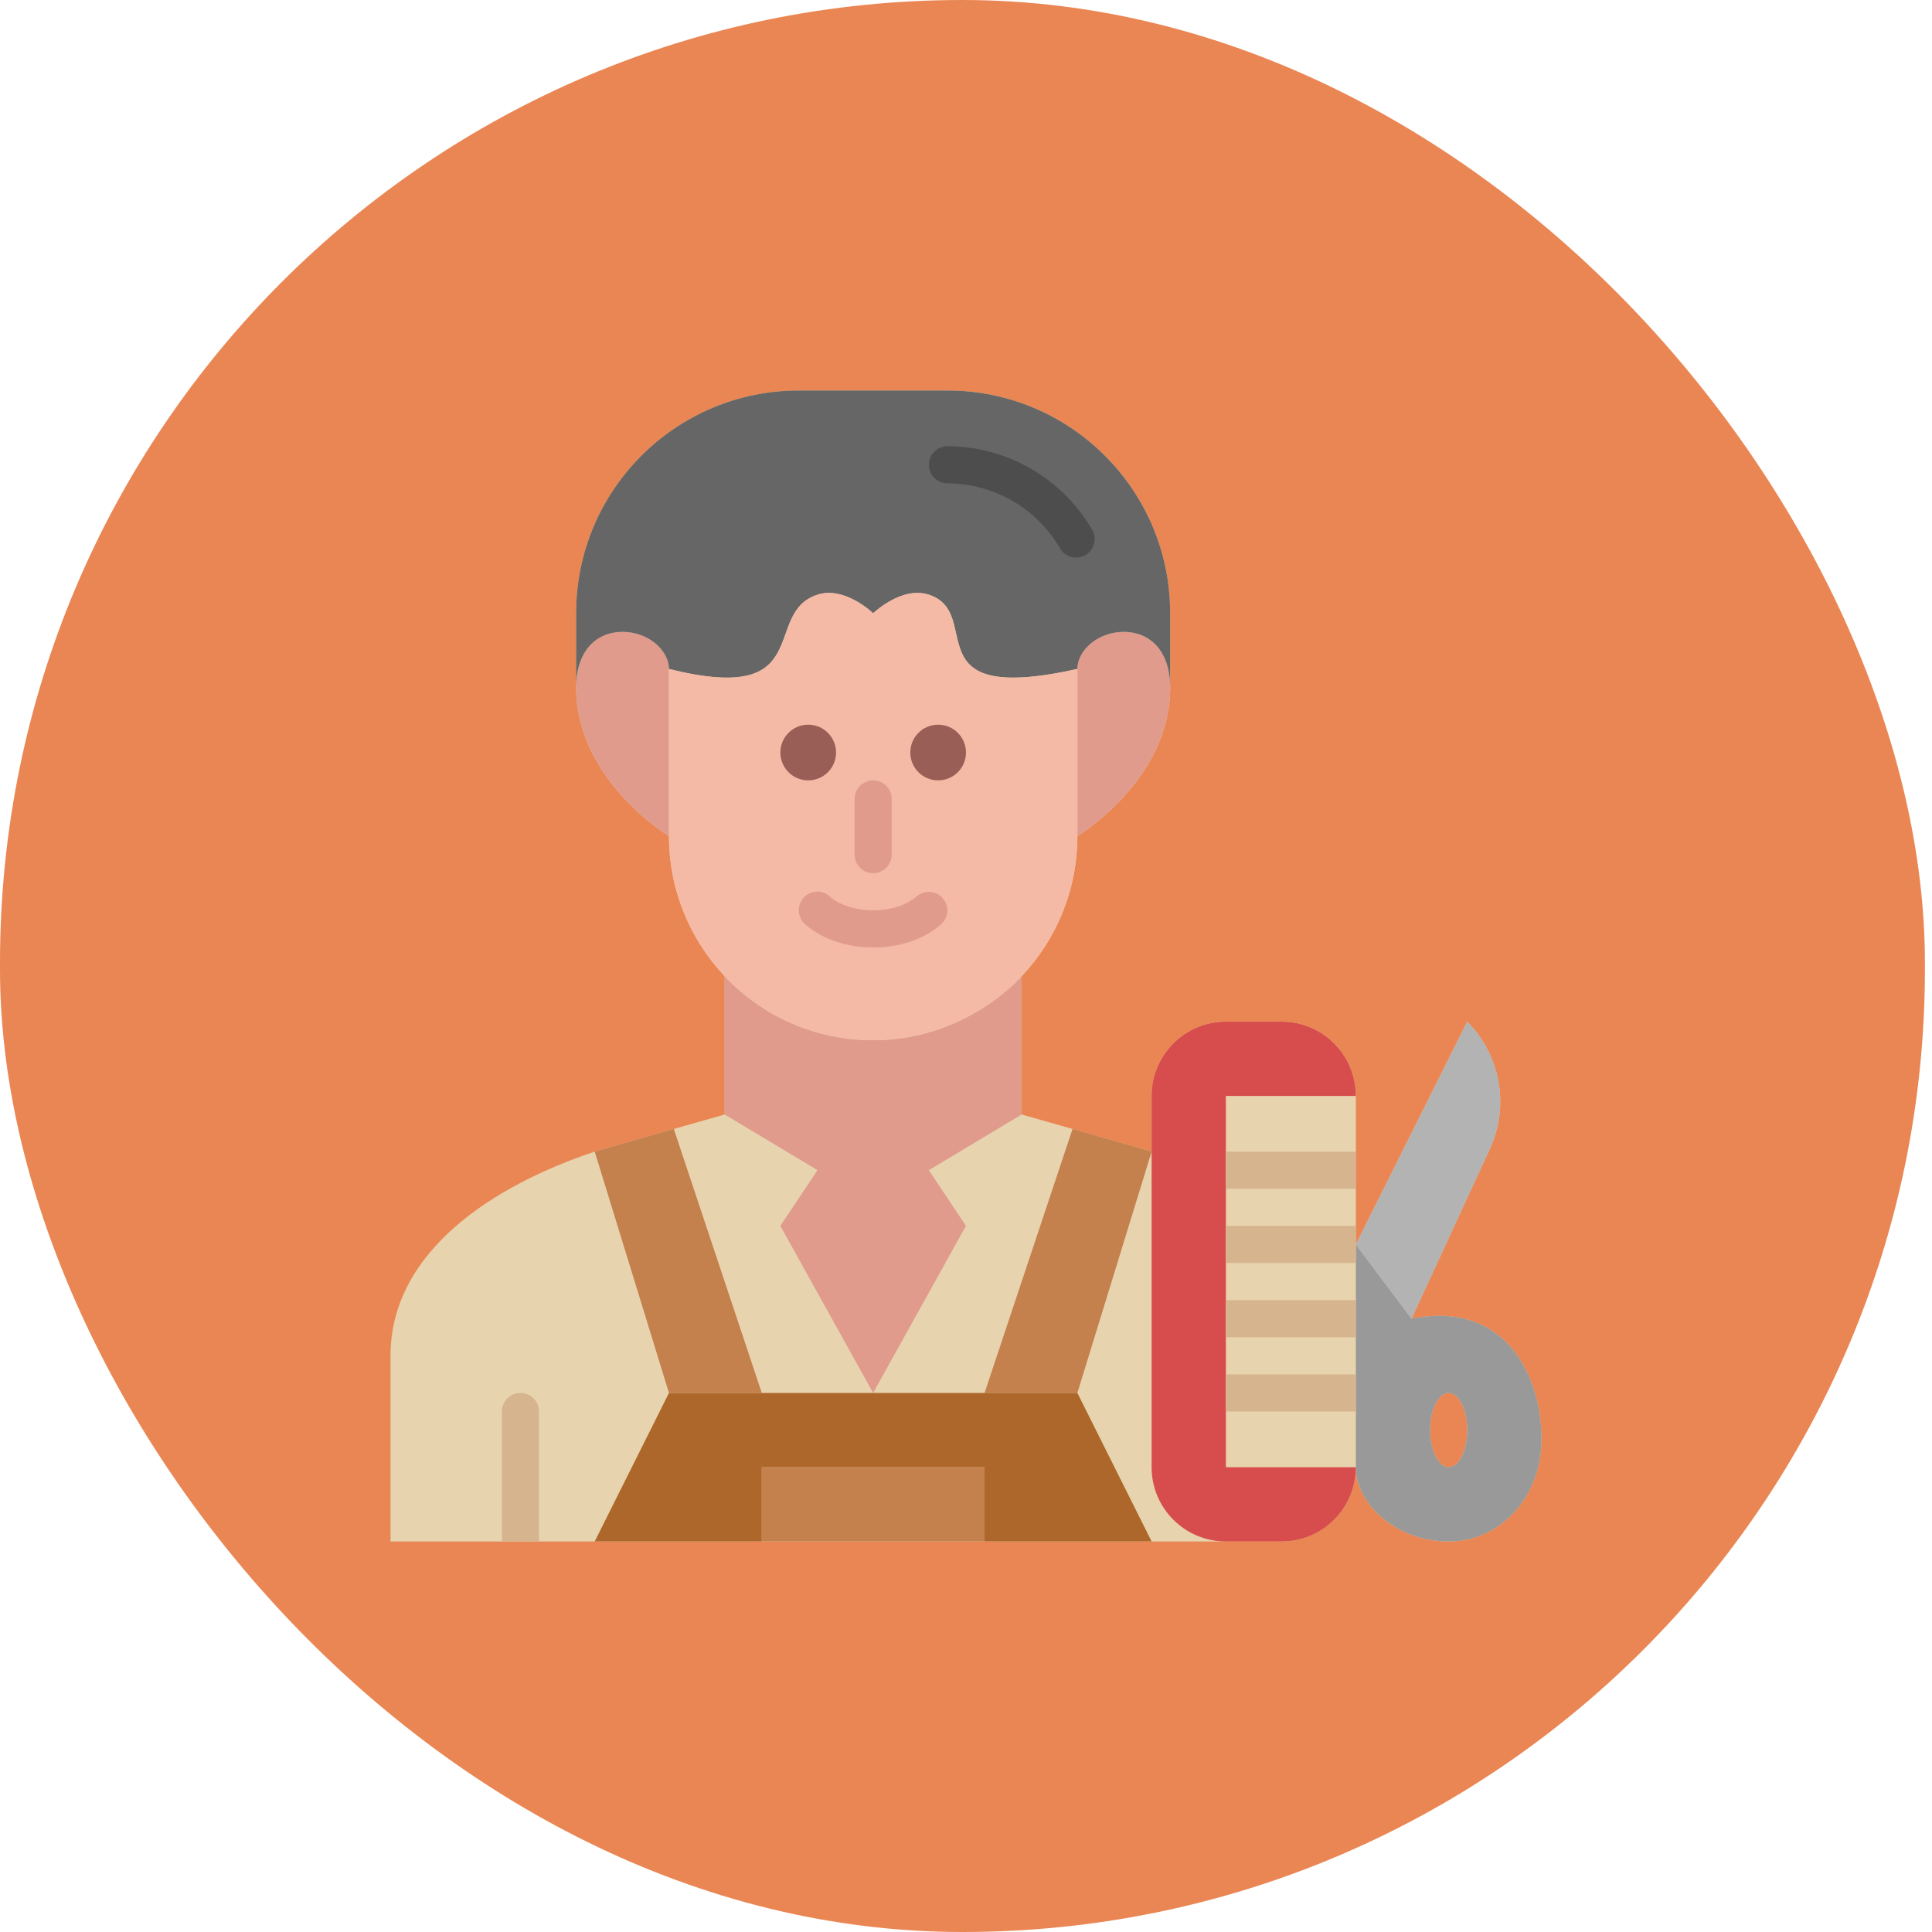 <svg width="94" height="94" viewBox="0 0 94 94" fill="none" xmlns="http://www.w3.org/2000/svg">
<rect width="93.655" height="94" rx="46.828" fill="#EA8653"/>
<path d="M68.677 64.161L72.489 55.896C72.959 54.876 73.105 53.736 72.908 52.63C72.711 51.524 72.18 50.505 71.387 49.709L65.967 60.548V53.322C65.967 51.326 64.35 49.709 62.354 49.709H59.645C57.648 49.709 56.032 51.326 56.032 53.322V56.032L52.184 54.93L49.709 54.225V47.496C51.389 45.717 52.419 43.315 52.419 40.677C52.419 40.677 56.935 37.968 56.935 33.451V29.839C56.935 23.85 52.085 19 46.096 19H38.87C32.882 19 28.032 23.85 28.032 29.839V33.451C28.032 37.968 32.548 40.677 32.548 40.677C32.548 43.315 33.578 45.717 35.258 47.496V54.225L32.783 54.93L28.935 56.032C24.085 57.648 19 60.846 19 65.967V74.999H62.354C64.35 74.999 65.967 73.382 65.967 71.386C65.967 73.193 67.954 74.999 70.483 74.999C73.012 74.999 74.999 72.814 74.999 70.032C74.999 66.87 73.193 63.258 68.677 64.161ZM70.483 71.386C69.987 71.386 69.58 70.573 69.58 69.58C69.58 68.586 69.987 67.773 70.483 67.773C70.98 67.773 71.387 68.586 71.387 69.58C71.387 70.573 70.98 71.386 70.483 71.386Z" fill="#E8D3AF"/>
<path d="M68.678 64.161C73.194 63.258 75.001 66.871 75.001 70.032C75.001 72.814 73.013 75 70.484 75C67.955 75 65.968 73.193 65.968 71.387V60.548L68.678 64.161ZM71.388 69.581C71.388 68.587 70.981 67.774 70.484 67.774C69.988 67.774 69.581 68.587 69.581 69.581C69.581 70.574 69.988 71.387 70.484 71.387C70.981 71.387 71.388 70.574 71.388 69.581Z" fill="#999999"/>
<path d="M72.995 53.593C72.995 54.379 72.833 55.156 72.49 55.897L68.678 64.161L65.968 60.548L71.388 49.709C72.417 50.74 72.995 52.137 72.995 53.593Z" fill="#B3B3B3"/>
<path d="M65.966 71.387C65.966 73.383 64.35 74.999 62.353 74.999H59.644C57.648 74.999 56.031 73.383 56.031 71.387V53.322C56.031 51.326 57.648 49.709 59.644 49.709H62.353C64.35 49.709 65.966 51.326 65.966 53.322H59.644V71.387H65.966Z" fill="#D74C4C"/>
<path d="M56.032 56.03L52.419 67.772H47.903L52.184 54.928L56.032 56.03ZM37.064 71.385H47.903V74.998H37.064V71.385Z" fill="#C4804D"/>
<path d="M52.419 67.772L56.032 74.997H47.903V71.384H37.064V74.997H28.935L32.548 67.772H47.903H52.419Z" fill="#AE672B"/>
<path d="M32.783 54.928L37.064 67.772H32.548L28.935 56.03L32.783 54.928Z" fill="#C4804D"/>
<path d="M49.708 47.495V54.224L45.192 56.934L46.998 59.644L42.482 67.772L37.966 59.644L39.773 56.934L35.257 54.224V47.495C37.063 49.419 39.628 50.611 42.482 50.611C46.998 50.611 49.645 47.568 49.708 47.495ZM32.547 32.547V40.676C32.547 40.676 28.031 37.966 28.031 33.45C28.031 32.547 28.284 31.87 28.69 31.418C29.097 30.966 29.666 30.741 30.289 30.741C30.912 30.741 31.481 30.966 31.887 31.301C32.294 31.644 32.547 32.096 32.547 32.547ZM56.275 31.418C56.681 31.87 56.934 32.547 56.934 33.45C56.934 37.966 52.418 40.676 52.418 40.676V32.547C52.418 32.096 52.671 31.644 53.077 31.301C53.484 30.966 54.053 30.741 54.676 30.741C55.299 30.741 55.868 30.966 56.275 31.418Z" fill="#E09B8D"/>
<path d="M30.289 30.742C29.666 30.742 29.097 30.968 28.69 31.419C28.284 31.871 28.031 32.548 28.031 33.451V29.839C28.031 23.85 32.881 19 38.87 19H46.095C52.084 19 56.934 23.85 56.934 29.839V33.451C56.934 32.548 56.681 31.871 56.275 31.419C55.868 30.968 55.299 30.742 54.676 30.742C54.053 30.742 53.484 30.968 53.077 31.302C52.671 31.645 52.418 32.097 52.418 32.548C44.289 34.355 47.947 29.829 45.192 28.935C43.864 28.502 42.482 29.839 42.482 29.839C42.482 29.839 41.1 28.502 39.773 28.935C37.018 29.829 39.773 34.355 32.547 32.548C32.547 32.097 32.294 31.645 31.887 31.302C31.481 30.968 30.912 30.742 30.289 30.742Z" fill="#666666"/>
<path d="M35.258 47.496C33.578 45.716 32.549 43.314 32.549 40.676V32.547C39.774 34.354 37.02 29.829 39.774 28.935C41.102 28.501 42.484 29.838 42.484 29.838C42.484 29.838 43.866 28.501 45.194 28.935C47.949 29.829 44.291 34.354 52.42 32.547V40.676C52.42 43.314 51.39 45.716 49.71 47.496C49.647 47.568 47 50.612 42.484 50.612C39.63 50.612 37.065 49.42 35.258 47.496Z" fill="#F4BAA6"/>
<path d="M42.483 42.485C42.243 42.485 42.014 42.39 41.844 42.22C41.675 42.051 41.58 41.821 41.58 41.582V38.872C41.58 38.632 41.675 38.403 41.844 38.233C42.014 38.064 42.243 37.969 42.483 37.969C42.722 37.969 42.952 38.064 43.121 38.233C43.291 38.403 43.386 38.632 43.386 38.872V41.582C43.386 41.821 43.291 42.051 43.121 42.22C42.952 42.39 42.722 42.485 42.483 42.485ZM42.483 46.098C40.363 46.098 39.254 45.049 39.135 44.93C38.964 44.762 38.867 44.533 38.865 44.293C38.864 44.054 38.957 43.823 39.126 43.653C39.294 43.482 39.523 43.385 39.762 43.384C40.002 43.382 40.232 43.475 40.403 43.644C40.45 43.686 41.131 44.291 42.483 44.291C43.855 44.291 44.536 43.669 44.565 43.643C44.738 43.48 44.968 43.391 45.206 43.396C45.444 43.401 45.67 43.499 45.837 43.669C46.002 43.837 46.094 44.065 46.093 44.3C46.092 44.536 45.998 44.763 45.831 44.93C45.712 45.049 44.603 46.098 42.483 46.098Z" fill="#E09B8D"/>
<path d="M52.356 27.129C52.198 27.13 52.042 27.088 51.905 27.009C51.768 26.93 51.654 26.817 51.575 26.679C51.017 25.72 50.218 24.924 49.257 24.369C48.296 23.814 47.206 23.52 46.097 23.516C45.857 23.516 45.627 23.421 45.458 23.252C45.289 23.082 45.194 22.853 45.194 22.613C45.194 22.374 45.289 22.144 45.458 21.974C45.627 21.805 45.857 21.71 46.097 21.71C47.523 21.714 48.922 22.092 50.157 22.804C51.392 23.517 52.419 24.54 53.137 25.773C53.216 25.91 53.259 26.066 53.259 26.224C53.26 26.383 53.218 26.539 53.139 26.677C53.06 26.814 52.946 26.929 52.809 27.008C52.672 27.088 52.516 27.13 52.357 27.13L52.356 27.129Z" fill="#4D4D4D"/>
<path d="M25.322 67.772C25.083 67.772 24.853 67.867 24.684 68.036C24.514 68.205 24.419 68.435 24.419 68.675V74.997H26.226V68.675C26.226 68.435 26.131 68.205 25.961 68.036C25.792 67.867 25.562 67.772 25.322 67.772Z" fill="#D6B58E"/>
<path d="M45.645 37.968C46.393 37.968 46.999 37.362 46.999 36.614C46.999 35.865 46.393 35.259 45.645 35.259C44.896 35.259 44.29 35.865 44.29 36.614C44.29 37.362 44.896 37.968 45.645 37.968Z" fill="#995E55"/>
<path d="M39.323 37.968C40.071 37.968 40.678 37.362 40.678 36.614C40.678 35.865 40.071 35.259 39.323 35.259C38.575 35.259 37.968 35.865 37.968 36.614C37.968 37.362 38.575 37.968 39.323 37.968Z" fill="#995E55"/>
<path d="M59.645 56.031H65.967V57.837H59.645V56.031ZM59.645 59.644H65.967V61.45H59.645V59.644ZM59.645 63.257H65.967V65.063H59.645V63.257ZM59.645 66.869H65.967V68.676H59.645V66.869Z" fill="#D6B58E"/>
</svg>
